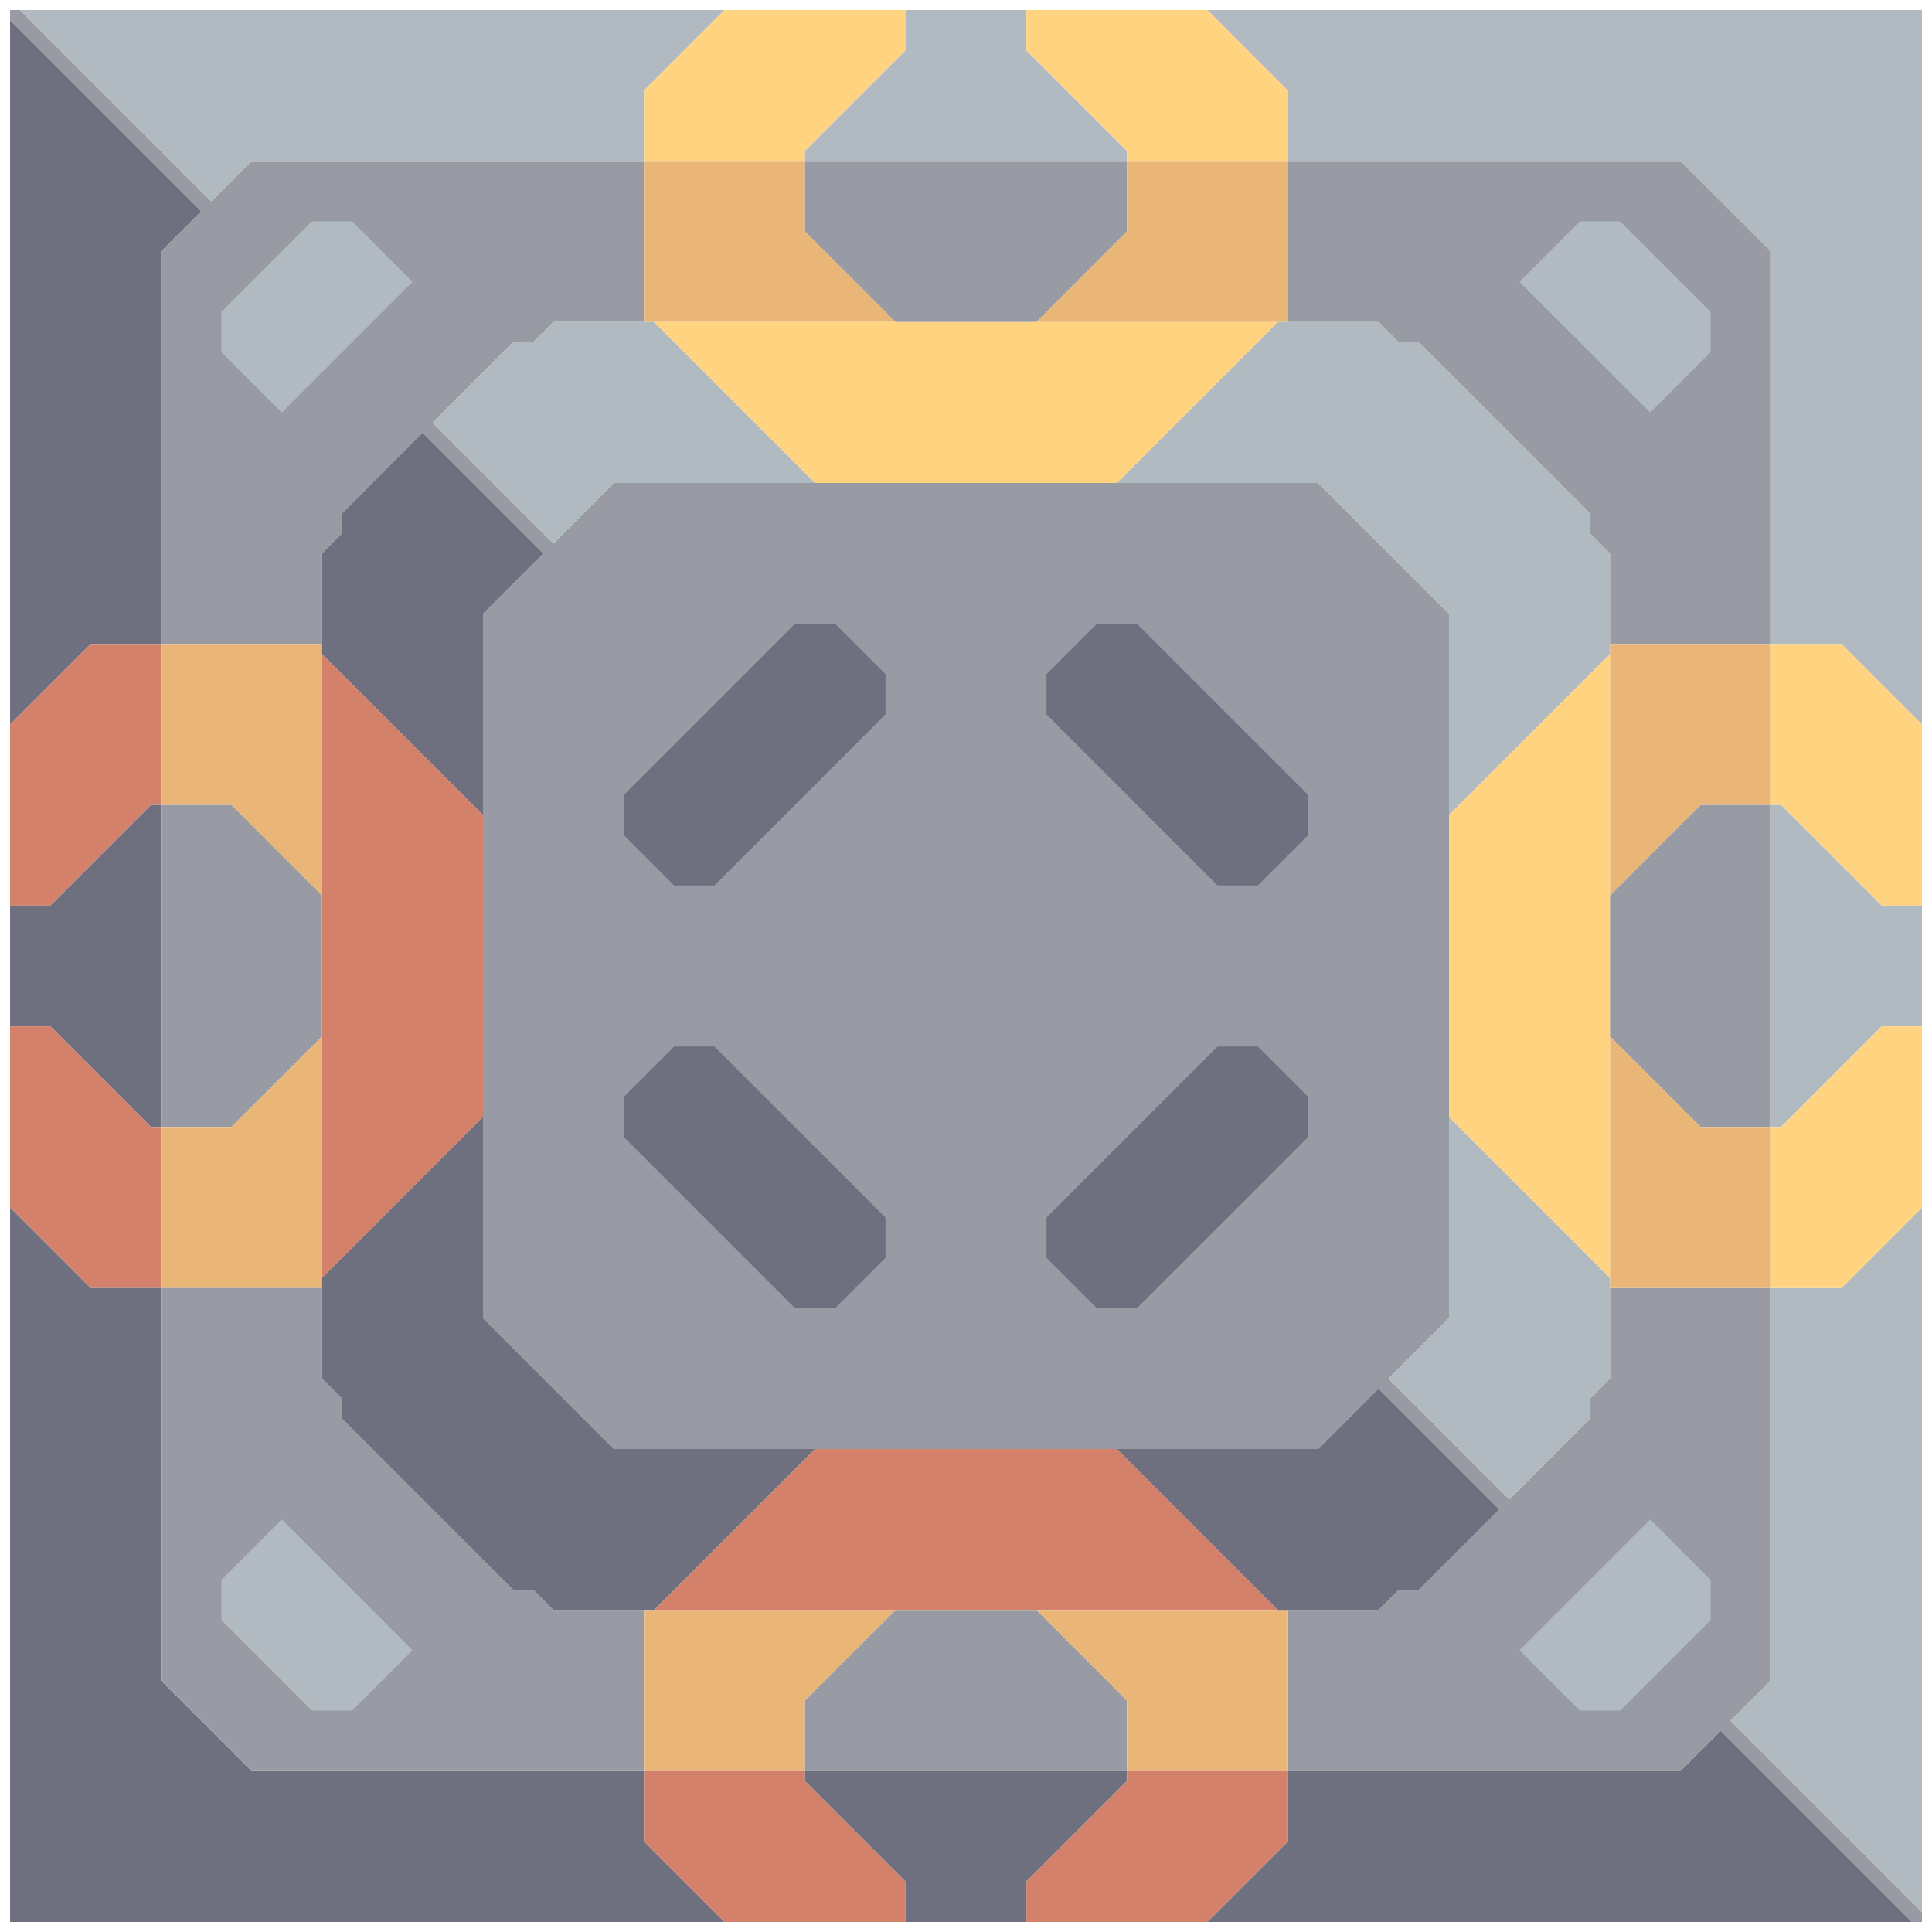 <svg xmlns="http://www.w3.org/2000/svg" width="96" height="96" style="fill-opacity:1;color-rendering:auto;color-interpolation:auto;text-rendering:auto;stroke:#000;stroke-linecap:square;stroke-miterlimit:10;shape-rendering:auto;stroke-opacity:1;fill:#000;stroke-dasharray:none;font-weight:400;stroke-width:1;font-family:&quot;Dialog&quot;;font-style:normal;stroke-linejoin:miter;font-size:12px;stroke-dashoffset:0;image-rendering:auto">
    <g style="stroke-linecap:round;fill:#989aa4;stroke:#989aa4">
        <path stroke="none" d="M.5 1V.5H1l9.5 9.5 2-2H32v8h-4.5l-1 1h-1l-4 4 6 6 3-3h35l6.5 6.5v35l-3 3 6 6 4-4v-1l1-1V64h8v19.5l-2 2 9.5 9.5v.5H95L85.5 86l-2 2H64v-8h4.5l1-1h1l4-4-6-6-3 3h-35L24 65.5v-35l3-3-6-6-4 4v1l-1 1V32H8V12.5l2-2Z" style="stroke:none"/>
    </g>
    <g stroke="none" style="stroke-linecap:round;fill:#6e7080;stroke:#6e7080">
        <path d="m10 10.5-2 2V32H4.5l-4 4V1Z" style="stroke:none"/>
        <path d="M.5 45v-9l4-4H8v8h-.5l-5 5Z" style="fill:#d4816b;stroke:none"/>
        <path d="M.5 51v-6h2l5-5H8v16h-.5l-5-5Z" style="stroke:none"/>
        <path d="M.5 60v-9h2l5 5H8v8H4.5Z" style="fill:#d4816b;stroke:none"/>
        <path d="M4.5 64H8v19.5l4.5 4.5H32v3.5l4 4H.5V60Z" style="stroke:none"/>
        <path d="M1 .5h35l-4 4V8H12.5l-2 2Z" style="fill:#b0bac0;stroke:none"/>
        <path d="M8 40v-8h8v12.5L11.5 40Z" style="fill:#eab678;stroke:none"/>
        <path d="M8 56V40h3.5l4.5 4.5v7L11.5 56Z" style="fill:#989aa4;stroke:none"/>
        <path d="M8 64v-8h3.5l4.5-4.5V64Z" style="fill:#eab678;stroke:none"/>
        <path d="M8 83.5V64h8v4.5l1 1v1l8.5 8.5h1l1 1H32v8H12.5Zm3-68v2l3 3 6.5-6.5-3-3h-2Z" style="fill:#989aa4;stroke:none"/>
        <path d="M11 78.5v2l4.5 4.5h2l3-3-6.5-6.5Z" style="fill:#989aa4;stroke:none"/>
        <path d="M11 17.5v-2l4.5-4.5h2l3 3-6.5 6.5Zm0 63v-2l3-3 6.5 6.5-3 3h-2Z" style="fill:#b0bac0;stroke:none"/>
        <path d="M16 32.5v-5l1-1v-1l4-4 6 6-3 3v10Z" style="stroke:none"/>
        <path d="M24 40.5v15l-8 8v-31Z" style="fill:#d4816b;stroke:none"/>
        <path d="M16 68.5v-5l8-8v10l6.5 6.5h10l-8 8h-5l-1-1h-1L17 70.5v-1Z" style="stroke:none"/>
        <path d="m21.5 21 4-4h1l1-1h5l8 8h-10l-3 3Z" style="fill:#b0bac0;stroke:none"/>
        <path d="M31 39.5v2l2.5 2.5h2l8.5-8.5v-2L41.5 31h-2Zm0 15v2l8.5 8.5h2l2.5-2.5v-2L35.5 52h-2Z" style="fill:#989aa4;stroke:none"/>
        <path d="M31 41.5v-2l8.5-8.5h2l2.5 2.5v2L35.5 44h-2Zm0 15v-2l2.5-2.5h2l8.5 8.5v2L41.5 65h-2Z" style="stroke:none"/>
        <path d="M32 8V4.5l4-4h9v2l-5 5V8Z" style="fill:#ffd37f;stroke:none"/>
        <path d="M32 16V8h8v3.5l4.5 4.5Zm0 72v-8h12.5L40 84.5V88Z" style="fill:#eab678;stroke:none"/>
        <path d="M32 91.5V88h8v.5l5 5v2h-9Z" style="fill:#d4816b;stroke:none"/>
        <path d="M32.5 16h31l-8 8h-15Z" style="fill:#ffd37f;stroke:none"/>
        <path d="m32.5 80 8-8h15l8 8Z" style="fill:#d4816b;stroke:none"/>
        <path d="M40 8v-.5l5-5v-2h6v2l5 5V8Z" style="fill:#b0bac0;stroke:none"/>
        <path d="M40 11.5V8h16v3.5L51.5 16h-7ZM40 88v-3.5l4.5-4.5h7l4.5 4.5V88Z" style="fill:#989aa4;stroke:none"/>
        <path d="M40 88.5V88h16v.5l-5 5v2h-6v-2Z" style="stroke:none"/>
        <path d="M51 2.5v-2h9l4 4V8h-8v-.5Z" style="fill:#ffd37f;stroke:none"/>
        <path d="M52 33.5v2l8.5 8.5h2l2.5-2.5v-2L56.5 31h-2Zm0 27v2l2.5 2.5h2l8.5-8.5v-2L62.5 52h-2Z" style="fill:#989aa4;stroke:none"/>
        <path d="m51.5 16 4.5-4.5V8h8v8Z" style="fill:#eab678;stroke:none"/>
        <path d="M52 35.5v-2l2.5-2.5h2l8.5 8.5v2L62.5 44h-2Zm0 27v-2l8.5-8.5h2l2.5 2.5v2L56.5 65h-2Z" style="stroke:none"/>
        <path d="M51.5 80H64v8h-8v-3.5Z" style="fill:#eab678;stroke:none"/>
        <path d="m55.5 24 8-8h5l1 1h1l8.5 8.5v1l1 1v5l-8 8v-10L65.5 24Z" style="fill:#b0bac0;stroke:none"/>
        <path d="M55.5 72h10l3-3 6 6-4 4h-1l-1 1h-5Z" style="stroke:none"/>
        <path d="M60 95.5h-9v-2l5-5V88h8v3.5Z" style="fill:#d4816b;stroke:none"/>
        <path d="M60 .5h35.5V36l-4-4H88V12.5L83.5 8H64V4.5Z" style="fill:#b0bac0;stroke:none"/>
        <path d="M64 16V8h19.5l4.5 4.5V32h-8v-4.5l-1-1v-1L70.5 17h-1l-1-1Z" style="fill:#989aa4;stroke:none"/>
        <path d="m69 68.5 3-3v-10l8 8v5l-1 1v1l-4 4Z" style="fill:#b0bac0;stroke:none"/>
        <path d="M72 55.5v-15l8-8v31Z" style="fill:#ffd37f;stroke:none"/>
        <path d="m75.5 14 6.5 6.5 3-3v-2L80.5 11h-2Zm0 68 3 3h2l4.5-4.5v-2l-3-3Z" style="fill:#989aa4;stroke:none"/>
        <path d="m75.5 14 3-3h2l4.5 4.5v2l-3 3Zm0 68 6.5-6.5 3 3v2L80.5 85h-2Z" style="fill:#b0bac0;stroke:none"/>
        <path d="M80 44.5V32h8v8h-3.5Z" style="fill:#eab678;stroke:none"/>
        <path d="M80 51.5v-7l4.5-4.5H88v16h-3.5Z" style="fill:#989aa4;stroke:none"/>
        <path d="M84.5 56H88v8h-8V51.5Z" style="fill:#eab678;stroke:none"/>
        <path d="M95 95.5H60l4-4V88h19.5l2-2Z" style="stroke:none"/>
        <path d="m86 85.5 2-2V64h3.5l4-4v35Z" style="fill:#b0bac0;stroke:none"/>
        <path d="M88.5 40H88v-8h3.5l4 4v9h-2Z" style="fill:#ffd37f;stroke:none"/>
        <path d="M93.5 45h2v6h-2l-5 5H88V40h.5Z" style="fill:#b0bac0;stroke:none"/>
        <path d="M88 64v-8h.5l5-5h2v9l-4 4Z" style="fill:#ffd37f;stroke:none"/>
    </g>
</svg>
